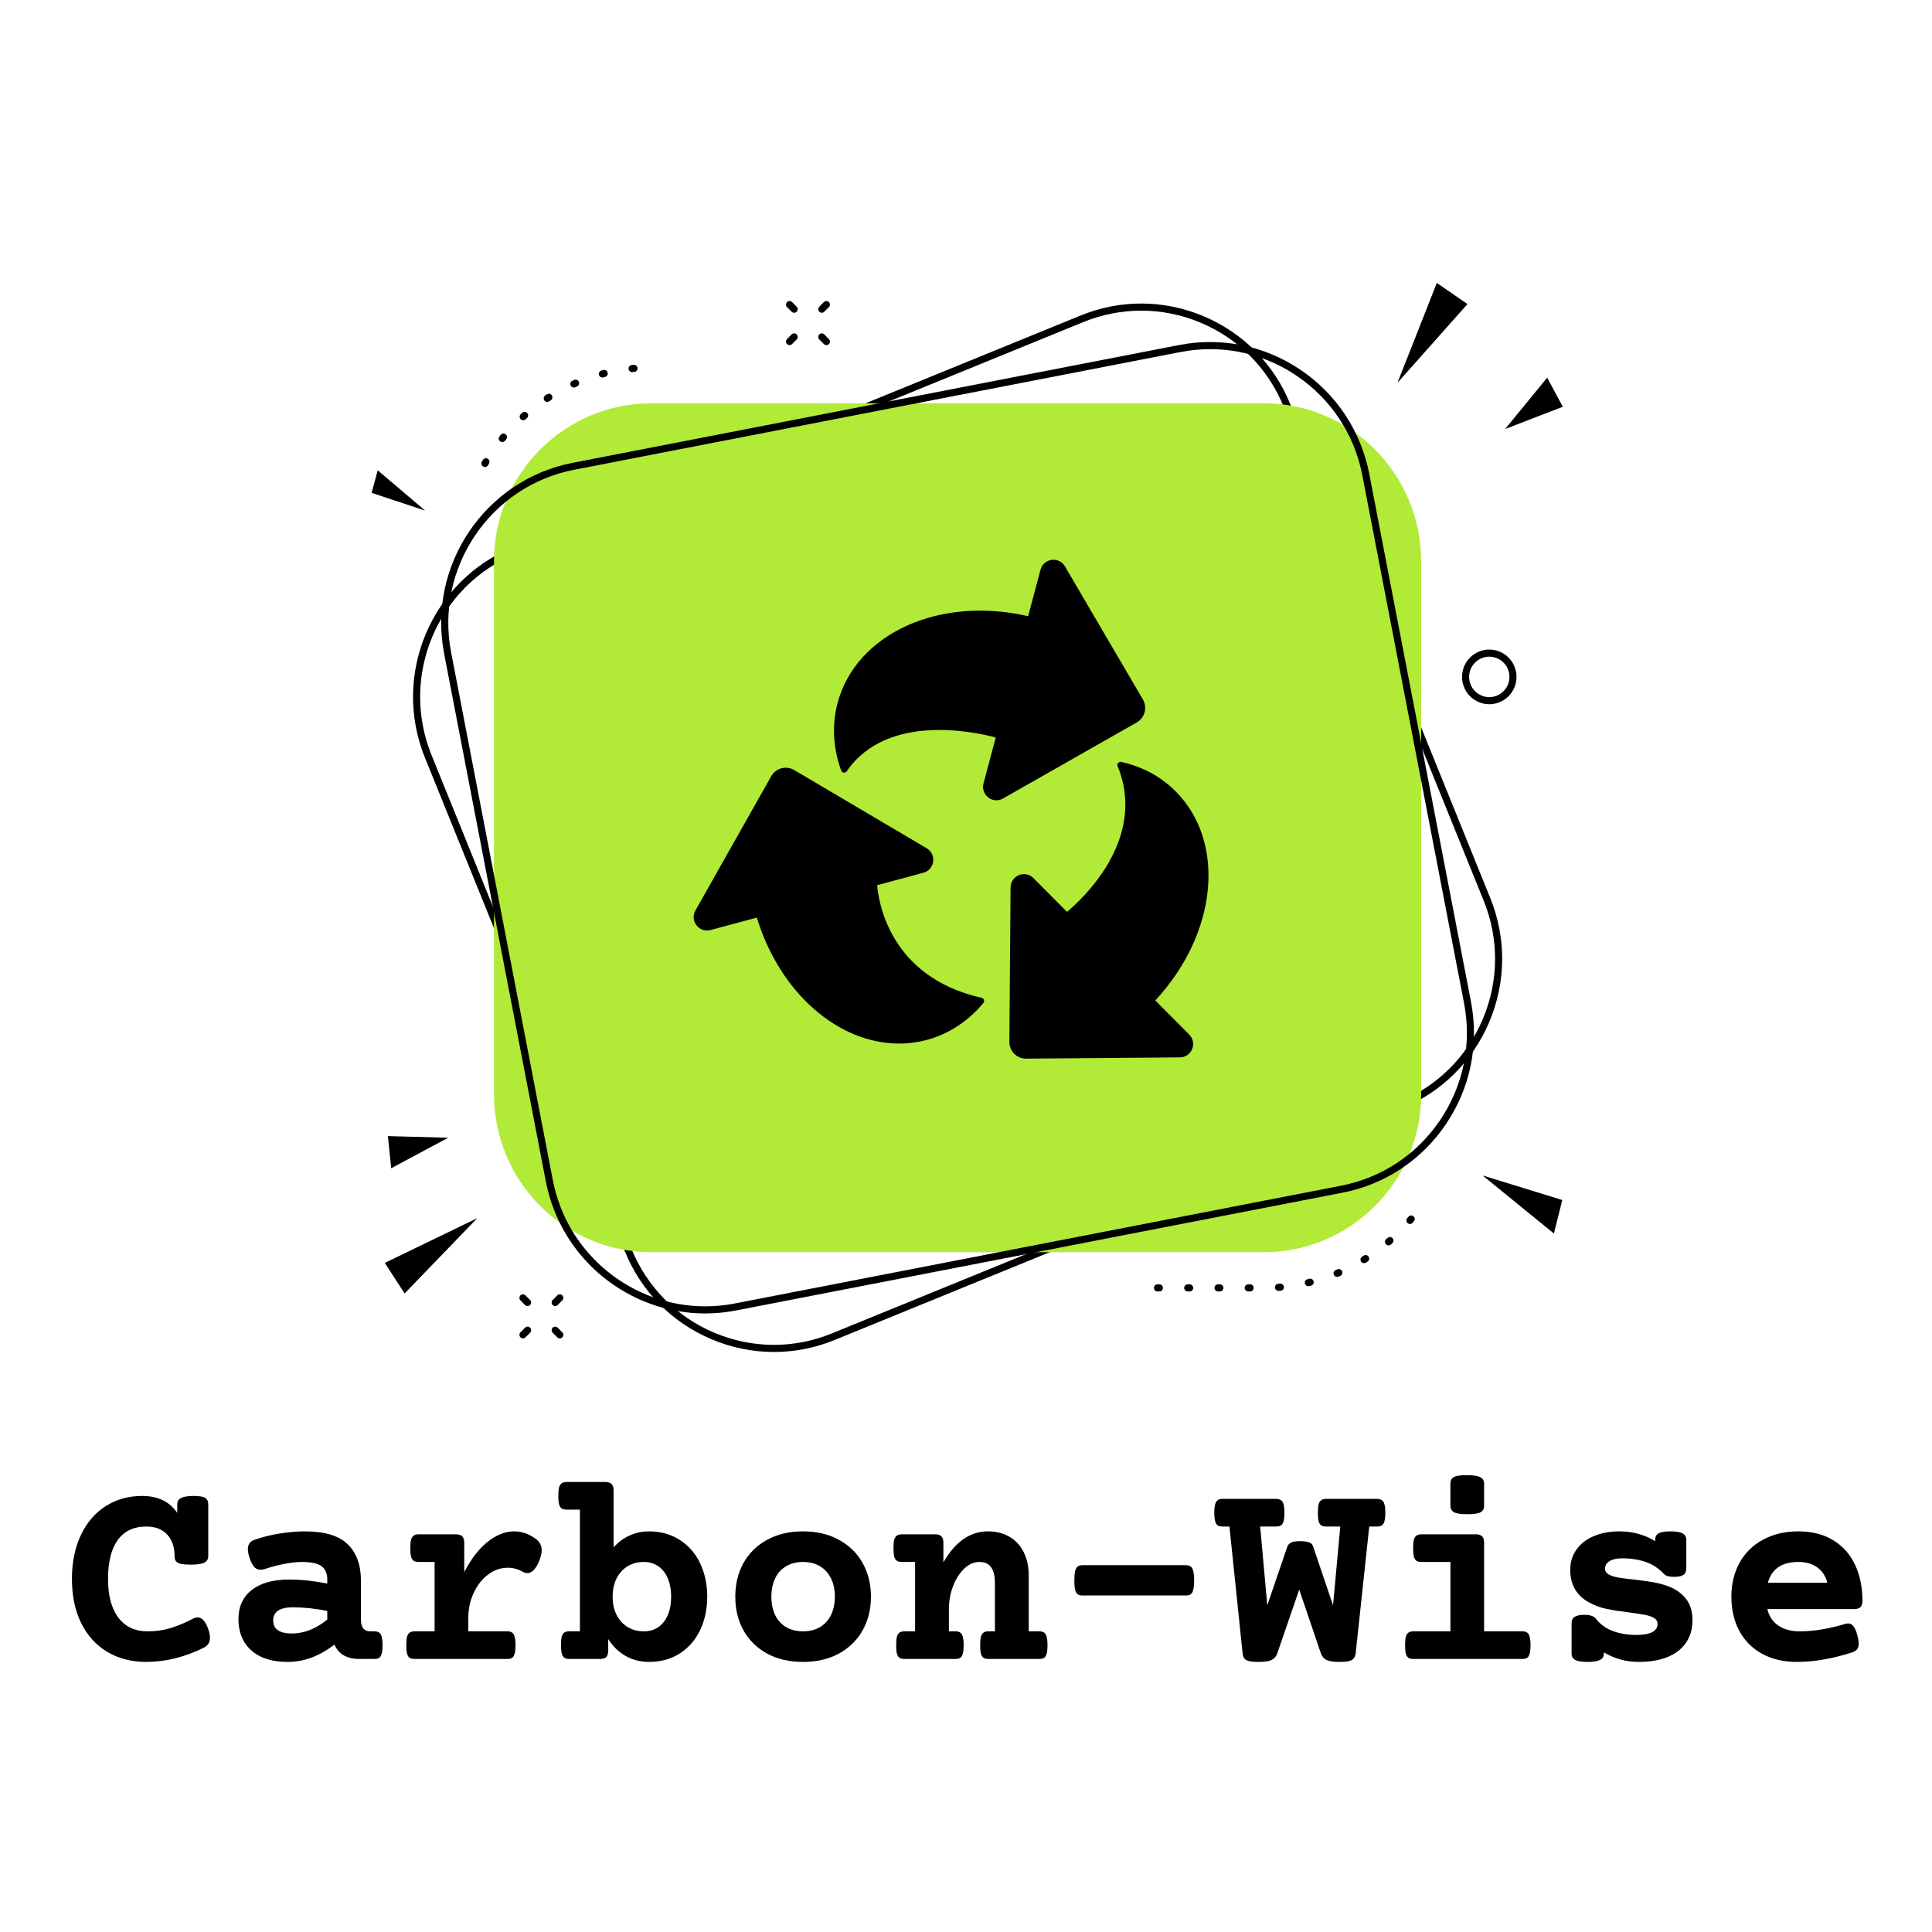 <?xml version="1.0" encoding="UTF-8" standalone="no"?>
<svg
   width="300"
   zoomAndPan="magnify"
   viewBox="0 0 225 225"
   height="300"
   preserveAspectRatio="xMidYMid"
   version="1.0"
   id="svg61"
   sodipodi:docname="1.svg"
   inkscape:version="1.3 (0e150ed, 2023-07-21)"
   xmlns:inkscape="http://www.inkscape.org/namespaces/inkscape"
   xmlns:sodipodi="http://sodipodi.sourceforge.net/DTD/sodipodi-0.dtd"
   xmlns="http://www.w3.org/2000/svg"
   xmlns:svg="http://www.w3.org/2000/svg">
  <sodipodi:namedview
     id="namedview61"
     pagecolor="#ffffff"
     bordercolor="#000000"
     borderopacity="0.25"
     inkscape:showpageshadow="2"
     inkscape:pageopacity="0.0"
     inkscape:pagecheckerboard="0"
     inkscape:deskcolor="#d1d1d1"
     inkscape:zoom="0.472"
     inkscape:cx="184.32203"
     inkscape:cy="336.86441"
     inkscape:window-width="856"
     inkscape:window-height="981"
     inkscape:window-x="867"
     inkscape:window-y="38"
     inkscape:window-maximized="0"
     inkscape:current-layer="svg61" />
  <defs
     id="defs5">
    <g
       id="g1" />
    <clipPath
       id="7db97bcadf">
      <path
         d="m 122.559,77.723 h 127.125 V 199.906 h -127.125 z m 0,0"
         clip-rule="nonzero"
         id="path1" />
    </clipPath>
    <clipPath
       id="ea33e108dc">
      <path
         d="m 249.684,86.406 h 6.988 v 6.074 h -6.988 z m 0,0"
         clip-rule="nonzero"
         id="path2" />
    </clipPath>
    <clipPath
       id="a8d407694e">
      <path
         d="m 237,75.406 h 9 V 88 h -9 z m 0,0"
         clip-rule="nonzero"
         id="path3" />
    </clipPath>
    <clipPath
       id="76cb655d82">
      <path
         d="m 247.086,179.301 h 9.586 v 6.945 h -9.586 z m 0,0"
         clip-rule="nonzero"
         id="path4" />
    </clipPath>
    <clipPath
       id="60e86827a4">
      <path
         d="M 117.941,97 H 125 v 5 h -7.059 z m 0,0"
         clip-rule="nonzero"
         id="path5" />
    </clipPath>
  </defs>
  <g
     id="g62"
     transform="translate(-74.668,-42.458)">
    <g
       clip-path="url(#7db97bcadf)"
       id="g6">
      <path
         fill="#000000"
         d="m 207.578,78.637 c -2.285,0 -4.57,0.441 -6.754,1.332 l -66.055,26.961 c -9.156,3.738 -13.574,14.254 -9.852,23.445 l 23.273,57.48 c 1.805,4.449 5.227,7.934 9.637,9.801 4.41,1.867 9.285,1.902 13.719,0.09 l 66.055,-26.961 c 4.438,-1.809 7.902,-5.246 9.766,-9.672 1.859,-4.43 1.891,-9.32 0.086,-13.773 l -23.273,-57.477 c -1.801,-4.453 -5.227,-7.934 -9.637,-9.805 -2.242,-0.949 -4.602,-1.422 -6.965,-1.422 z M 164.793,199.91 c -2.469,0 -4.938,-0.496 -7.285,-1.492 -4.613,-1.953 -8.195,-5.594 -10.078,-10.25 L 124.152,130.688 c -3.895,-9.613 0.73,-20.617 10.309,-24.527 l 66.055,-26.957 c 4.641,-1.895 9.734,-1.859 14.352,0.094 4.613,1.953 8.191,5.594 10.078,10.254 l 23.273,57.477 c 1.887,4.66 1.855,9.773 -0.094,14.406 -1.945,4.633 -5.574,8.227 -10.211,10.121 l -0.156,-0.387 0.156,0.387 -66.055,26.961 c -2.281,0.93 -4.676,1.395 -7.066,1.395"
         fill-opacity="1"
         fill-rule="nonzero"
         id="path6" />
    </g>
    <path
       fill="#000000"
       d="m 148.281,85.797 c -0.207,0 -0.387,-0.16 -0.41,-0.375 -0.023,-0.227 0.145,-0.43 0.371,-0.453 l 0.223,-0.02 c 0.227,-0.023 0.43,0.148 0.449,0.375 0.019,0.227 -0.148,0.43 -0.375,0.449 l -0.215,0.02 c -0.012,0.004 -0.027,0.004 -0.043,0.004 z m -3.461,0.625 c -0.184,0 -0.352,-0.121 -0.398,-0.309 -0.059,-0.219 0.074,-0.449 0.293,-0.504 l 0.215,-0.059 c 0.223,-0.055 0.445,0.078 0.504,0.301 0.055,0.223 -0.078,0.445 -0.301,0.504 l -0.207,0.055 c -0.035,0.008 -0.07,0.012 -0.105,0.012 z M 141.5,87.59 c -0.16,0 -0.309,-0.094 -0.379,-0.25 -0.09,-0.211 0.004,-0.453 0.215,-0.547 l 0.203,-0.09 c 0.211,-0.09 0.453,0.008 0.543,0.219 0.09,0.211 -0.008,0.453 -0.219,0.543 l -0.195,0.09 c -0.055,0.023 -0.113,0.035 -0.168,0.035 z m -3.098,1.672 c -0.137,0 -0.27,-0.066 -0.348,-0.191 -0.125,-0.191 -0.066,-0.449 0.125,-0.57 l 0.188,-0.121 c 0.195,-0.125 0.449,-0.066 0.57,0.129 0.121,0.191 0.062,0.449 -0.129,0.57 l -0.184,0.117 c -0.07,0.043 -0.145,0.066 -0.223,0.066 z m -2.801,2.137 c -0.113,0 -0.227,-0.047 -0.309,-0.137 -0.152,-0.172 -0.137,-0.434 0.031,-0.586 l 0.168,-0.152 c 0.172,-0.148 0.434,-0.129 0.586,0.043 0.148,0.172 0.129,0.434 -0.043,0.586 l -0.16,0.141 c -0.078,0.07 -0.176,0.105 -0.273,0.105 z m -2.441,2.547 c -0.09,0 -0.184,-0.031 -0.262,-0.094 -0.176,-0.145 -0.199,-0.406 -0.055,-0.582 l 0.145,-0.176 c 0.145,-0.176 0.406,-0.195 0.578,-0.047 0.176,0.145 0.199,0.406 0.051,0.582 l -0.137,0.164 c -0.082,0.102 -0.199,0.152 -0.32,0.152 z m -2.016,2.898 c -0.07,0 -0.145,-0.02 -0.207,-0.059 -0.199,-0.117 -0.262,-0.371 -0.148,-0.566 l 0.117,-0.195 c 0.117,-0.195 0.371,-0.258 0.566,-0.141 0.195,0.117 0.258,0.371 0.141,0.57 l -0.113,0.188 c -0.074,0.129 -0.215,0.203 -0.355,0.203"
       fill-opacity="1"
       fill-rule="nonzero"
       id="path7" />
    <path
       fill="#000000"
       d="m 238.871,185.004 c -0.098,0 -0.191,-0.031 -0.27,-0.102 -0.176,-0.148 -0.191,-0.41 -0.043,-0.582 l 0.141,-0.168 c 0.145,-0.172 0.406,-0.195 0.578,-0.047 0.176,0.148 0.199,0.41 0.051,0.586 l -0.145,0.168 c -0.082,0.098 -0.199,0.145 -0.312,0.145 z m -2.496,2.492 c -0.117,0 -0.234,-0.051 -0.316,-0.148 -0.148,-0.172 -0.125,-0.434 0.047,-0.582 l 0.164,-0.141 c 0.172,-0.152 0.434,-0.133 0.582,0.039 0.148,0.176 0.133,0.434 -0.043,0.586 l -0.168,0.145 c -0.078,0.066 -0.172,0.102 -0.266,0.102 z m -2.852,2.07 c -0.141,0 -0.277,-0.07 -0.355,-0.199 -0.117,-0.195 -0.055,-0.453 0.141,-0.57 l 0.18,-0.113 c 0.195,-0.121 0.449,-0.062 0.57,0.133 0.121,0.191 0.062,0.449 -0.129,0.57 l -0.191,0.121 c -0.07,0.039 -0.145,0.059 -0.215,0.059 z m -3.137,1.598 c -0.164,0 -0.316,-0.098 -0.383,-0.258 -0.086,-0.211 0.012,-0.453 0.223,-0.539 l 0.199,-0.082 c 0.211,-0.09 0.453,0.008 0.543,0.219 0.086,0.211 -0.008,0.453 -0.219,0.543 l -0.207,0.09 c -0.055,0.019 -0.105,0.027 -0.156,0.027 z m -3.348,1.086 c -0.188,0 -0.355,-0.129 -0.402,-0.316 -0.055,-0.223 0.082,-0.445 0.305,-0.5 l 0.211,-0.051 c 0.219,-0.055 0.445,0.078 0.5,0.301 0.055,0.223 -0.082,0.449 -0.305,0.504 l -0.215,0.051 c -0.031,0.008 -0.062,0.012 -0.094,0.012 z m -3.48,0.543 c -0.211,0 -0.395,-0.164 -0.41,-0.379 -0.016,-0.23 0.152,-0.43 0.379,-0.445 l 0.219,-0.019 c 0.227,-0.019 0.426,0.148 0.445,0.379 0.019,0.227 -0.148,0.43 -0.375,0.445 l -0.223,0.019 c -0.012,0 -0.023,0 -0.035,0 z m -13.867,0.066 h -0.223 c -0.227,0 -0.414,-0.184 -0.414,-0.414 0,-0.23 0.188,-0.414 0.414,-0.414 h 0.223 c 0.227,0 0.41,0.184 0.41,0.414 0,0.23 -0.184,0.414 -0.41,0.414 z m 3.52,0 h -0.219 c -0.227,0 -0.414,-0.184 -0.414,-0.414 0,-0.23 0.188,-0.414 0.414,-0.414 h 0.219 c 0.23,0 0.414,0.184 0.414,0.414 0,0.23 -0.184,0.414 -0.414,0.414 z m 3.523,0 h -0.219 c -0.227,0 -0.414,-0.184 -0.414,-0.414 0,-0.23 0.188,-0.414 0.414,-0.414 h 0.219 c 0.23,0 0.414,0.184 0.414,0.414 0,0.23 -0.184,0.414 -0.414,0.414 z m 3.523,0 h -0.219 c -0.227,0 -0.414,-0.184 -0.414,-0.414 0,-0.23 0.188,-0.414 0.414,-0.414 h 0.219 c 0.23,0 0.414,0.184 0.414,0.414 0,0.23 -0.184,0.414 -0.414,0.414"
       fill-opacity="1"
       fill-rule="nonzero"
       id="path8" />
    <path
       fill="#b1ea37"
       d="m 221.84,188.289 h -71.305 c -10.129,0 -18.336,-8.242 -18.336,-18.406 v -62.047 c 0,-10.168 8.207,-18.41 18.336,-18.41 h 71.305 c 10.125,0 18.336,8.242 18.336,18.41 v 62.047 c 0,10.164 -8.211,18.406 -18.336,18.406"
       fill-opacity="1"
       fill-rule="nonzero"
       id="path9" />
    <path
       fill="#000000"
       d="m 170.375,78.883 c -0.105,0 -0.215,-0.039 -0.293,-0.121 -0.16,-0.164 -0.16,-0.426 0,-0.586 l 0.535,-0.539 c 0.16,-0.164 0.422,-0.164 0.582,0 0.164,0.16 0.164,0.426 0,0.586 l -0.535,0.539 c -0.078,0.082 -0.184,0.121 -0.289,0.121"
       fill-opacity="1"
       fill-rule="nonzero"
       id="path10" />
    <path
       fill="#000000"
       d="m 166.621,82.648 c -0.105,0 -0.211,-0.039 -0.293,-0.121 -0.16,-0.16 -0.16,-0.422 0,-0.586 l 0.535,-0.539 c 0.164,-0.16 0.422,-0.16 0.586,0 0.16,0.164 0.16,0.426 0,0.59 l -0.539,0.535 c -0.078,0.082 -0.184,0.121 -0.289,0.121"
       fill-opacity="1"
       fill-rule="nonzero"
       id="path11" />
    <path
       fill="#000000"
       d="m 167.156,78.883 c -0.105,0 -0.211,-0.039 -0.293,-0.121 l -0.535,-0.539 c -0.16,-0.16 -0.16,-0.426 0,-0.586 0.16,-0.164 0.422,-0.164 0.582,0 l 0.539,0.539 c 0.16,0.16 0.16,0.422 0,0.586 -0.082,0.082 -0.188,0.121 -0.293,0.121"
       fill-opacity="1"
       fill-rule="nonzero"
       id="path12" />
    <path
       fill="#000000"
       d="m 170.91,82.648 c -0.105,0 -0.211,-0.039 -0.293,-0.121 l -0.535,-0.535 c -0.16,-0.164 -0.16,-0.426 0,-0.59 0.16,-0.16 0.422,-0.16 0.582,0 l 0.535,0.539 c 0.164,0.164 0.164,0.426 0,0.586 -0.078,0.082 -0.184,0.121 -0.289,0.121"
       fill-opacity="1"
       fill-rule="nonzero"
       id="path13" />
    <path
       fill="#000000"
       d="m 139.324,194.559 c -0.105,0 -0.211,-0.039 -0.289,-0.121 -0.164,-0.164 -0.164,-0.426 0,-0.586 l 0.535,-0.539 c 0.16,-0.16 0.422,-0.16 0.582,0 0.16,0.164 0.164,0.426 0,0.586 l -0.535,0.539 c -0.078,0.082 -0.188,0.121 -0.293,0.121"
       fill-opacity="1"
       fill-rule="nonzero"
       id="path14" />
    <path
       fill="#000000"
       d="m 135.574,198.324 c -0.109,0 -0.215,-0.039 -0.293,-0.121 -0.16,-0.16 -0.16,-0.422 0,-0.586 l 0.535,-0.539 c 0.16,-0.16 0.422,-0.16 0.586,0 0.16,0.164 0.16,0.426 0,0.59 l -0.539,0.535 c -0.078,0.082 -0.184,0.121 -0.289,0.121"
       fill-opacity="1"
       fill-rule="nonzero"
       id="path15" />
    <path
       fill="#000000"
       d="m 136.109,194.559 c -0.105,0 -0.211,-0.039 -0.293,-0.121 l -0.535,-0.539 c -0.16,-0.16 -0.16,-0.422 0,-0.586 0.16,-0.16 0.422,-0.16 0.582,0 l 0.539,0.539 c 0.16,0.16 0.16,0.422 0,0.586 -0.082,0.082 -0.188,0.121 -0.293,0.121"
       fill-opacity="1"
       fill-rule="nonzero"
       id="path16" />
    <path
       fill="#000000"
       d="m 139.863,198.324 c -0.109,0 -0.215,-0.039 -0.293,-0.121 l -0.535,-0.535 c -0.164,-0.164 -0.164,-0.426 0,-0.59 0.16,-0.16 0.422,-0.16 0.582,0 l 0.535,0.543 c 0.164,0.16 0.16,0.422 0,0.582 -0.078,0.082 -0.184,0.121 -0.289,0.121"
       fill-opacity="1"
       fill-rule="nonzero"
       id="path17" />
    <path
       fill="#000000"
       d="m 248.109,118.934 c -1.293,0 -2.348,1.055 -2.348,2.355 0,1.297 1.055,2.355 2.348,2.355 1.293,0 2.348,-1.059 2.348,-2.355 0,-1.301 -1.055,-2.355 -2.348,-2.355 z m 0,5.539 c -1.75,0 -3.172,-1.426 -3.172,-3.184 0,-1.754 1.422,-3.184 3.172,-3.184 1.75,0 3.172,1.43 3.172,3.184 0,1.758 -1.422,3.184 -3.172,3.184"
       fill-opacity="1"
       fill-rule="nonzero"
       id="path18" />
    <path
       fill="#000000"
       d="m 215.609,83.121 c -1.152,0 -2.312,0.109 -3.469,0.336 l -70.617,13.711 c -9.789,1.902 -16.211,11.445 -14.316,21.273 l 11.84,61.445 c 1.672,8.668 9.262,14.707 17.746,14.707 1.137,0 2.285,-0.109 3.441,-0.332 l 70.613,-13.715 c 4.742,-0.922 8.844,-3.641 11.547,-7.66 2.707,-4.016 3.691,-8.852 2.773,-13.613 L 233.328,97.832 c -0.918,-4.762 -3.629,-8.879 -7.629,-11.594 -3.027,-2.055 -6.516,-3.117 -10.09,-3.117 z m -58.816,112.301 c -8.871,0 -16.809,-6.316 -18.559,-15.379 l -11.84,-61.445 c -1.98,-10.277 4.738,-20.254 14.973,-22.242 l 70.613,-13.715 c 4.961,-0.961 9.996,0.07 14.18,2.91 4.184,2.84 7.016,7.145 7.977,12.121 l 11.84,61.445 c 0.961,4.977 -0.07,10.035 -2.898,14.234 -2.828,4.203 -7.117,7.047 -12.074,8.008 l -0.078,-0.406 0.078,0.406 -70.613,13.715 c -1.207,0.234 -2.41,0.348 -3.598,0.348"
       fill-opacity="1"
       fill-rule="nonzero"
       id="path19" />
    <g
       clip-path="url(#ea33e108dc)"
       id="g20">
      <path
         fill="#000000"
         d="m 249.957,92.418 6.715,-2.586 -1.82,-3.391 z m 0,0"
         fill-opacity="1"
         fill-rule="nonzero"
         id="path20" />
    </g>
    <g
       clip-path="url(#a8d407694e)"
       id="g21">
      <path
         fill="#000000"
         d="m 242,75.41 -4.586,11.633 8.156,-9.176 z m 0,0"
         fill-opacity="1"
         fill-rule="nonzero"
         id="path21" />
    </g>
    <g
       clip-path="url(#76cb655d82)"
       id="g22">
      <path
         fill="#000000"
         d="m 247.332,179.352 8.305,6.762 0.973,-3.902 z m 0,0"
         fill-opacity="1"
         fill-rule="nonzero"
         id="path22" />
    </g>
    <path
       fill="#000000"
       d="m 126.867,174.957 -7.023,-0.188 0.383,3.742 z m 0,0"
       fill-opacity="1"
       fill-rule="nonzero"
       id="path23" />
    <path
       fill="#000000"
       d="m 121.789,193.094 8.465,-8.77 -10.77,5.211 z m 0,0"
       fill-opacity="1"
       fill-rule="nonzero"
       id="path24" />
    <g
       clip-path="url(#60e86827a4)"
       id="g25">
      <path
         fill="#000000"
         d="m 124.184,101.922 -5.527,-4.691 -0.711,2.625 z m 0,0"
         fill-opacity="1"
         fill-rule="nonzero"
         id="path25" />
    </g>
    <path
       fill="#000000"
       d="M 188.988,158.664 C 178.188,156.234 176.961,147.312 176.824,145.547 l 5.379,-1.449 c 0.617,-0.164 1.051,-0.66 1.137,-1.297 0.086,-0.633 -0.203,-1.23 -0.75,-1.555 l -15.434,-9.109 c -0.453,-0.27 -0.98,-0.34 -1.484,-0.203 -0.508,0.137 -0.93,0.465 -1.188,0.922 l -8.828,15.637 c -0.312,0.555 -0.266,1.215 0.125,1.723 0.391,0.508 1.012,0.719 1.629,0.555 l 5.398,-1.453 c 2.684,8.812 9.527,14.672 16.559,14.672 1.086,0 2.176,-0.141 3.254,-0.43 2.52,-0.68 4.793,-2.16 6.57,-4.293 0.082,-0.098 0.109,-0.234 0.066,-0.355 -0.039,-0.125 -0.141,-0.215 -0.27,-0.246"
       fill-opacity="1"
       fill-rule="nonzero"
       id="path26" />
    <path
       fill="#000000"
       d="m 209.211,158.973 c 7.227,-7.777 8.285,-18.414 2.379,-24.348 -1.715,-1.719 -3.848,-2.879 -6.34,-3.434 -0.137,-0.035 -0.273,0.016 -0.363,0.121 -0.09,0.105 -0.113,0.254 -0.059,0.379 3.531,8.613 -4.367,15.695 -5.898,16.961 l -3.914,-3.934 c -0.453,-0.453 -1.098,-0.582 -1.691,-0.34 -0.59,0.242 -0.957,0.793 -0.965,1.434 l -0.141,17.973 c -0.004,0.527 0.195,1.02 0.566,1.391 0.367,0.371 0.852,0.57 1.371,0.57 0.004,0 0.012,0 0.016,0 l 17.902,-0.145 c 0.641,-0.004 1.184,-0.375 1.426,-0.969 0.242,-0.59 0.113,-1.238 -0.336,-1.691 l -3.953,-3.969"
       fill-opacity="1"
       fill-rule="nonzero"
       id="path27" />
    <path
       fill="#000000"
       d="m 207.969,125.402 c 0.133,-0.508 0.062,-1.039 -0.203,-1.492 l -9.074,-15.492 c -0.324,-0.555 -0.918,-0.84 -1.551,-0.758 -0.629,0.09 -1.125,0.527 -1.293,1.145 l -1.445,5.418 c -10.324,-2.391 -20.027,2 -22.191,10.105 -0.676,2.531 -0.531,5.25 0.418,7.867 0.047,0.129 0.164,0.223 0.305,0.238 0.133,0.016 0.27,-0.043 0.348,-0.156 4.758,-6.953 15.324,-4.48 17.348,-3.926 l -1.422,5.34 c -0.164,0.621 0.047,1.246 0.551,1.641 0.281,0.219 0.613,0.328 0.945,0.328 0.262,0 0.527,-0.066 0.77,-0.207 l 15.578,-8.859 c 0.453,-0.262 0.781,-0.684 0.918,-1.191"
       fill-opacity="1"
       fill-rule="nonzero"
       id="path28" />
  </g>
  <g
     id="g63"
     transform="translate(-74.682,-31.335)">
    <g
       fill="#000000"
       fill-opacity="1"
       id="g31">
      <g
         transform="translate(81.436,224.537)"
         id="g30">
        <g
           id="g29">
          <path
             d="m 15.797,-18.984 c 0.656,0 1.102,0.074 1.344,0.219 C 17.379,-18.617 17.5,-18.363 17.5,-18 v 6.031 c 0,0.355 -0.164,0.609 -0.484,0.766 -0.312,0.148 -0.844,0.219 -1.594,0.219 -0.492,0 -0.871,-0.031 -1.141,-0.094 -0.262,-0.07 -0.445,-0.176 -0.547,-0.312 -0.105,-0.133 -0.156,-0.328 -0.156,-0.578 0,-1.051 -0.289,-1.891 -0.859,-2.516 -0.574,-0.625 -1.387,-0.938 -2.438,-0.938 -1.461,0 -2.57,0.527 -3.328,1.578 -0.75,1.043 -1.125,2.547 -1.125,4.516 0,1.949 0.398,3.453 1.203,4.516 0.801,1.062 1.938,1.594 3.406,1.594 0.906,0 1.773,-0.117 2.609,-0.359 0.844,-0.25 1.754,-0.629 2.734,-1.141 0.164,-0.082 0.328,-0.125 0.484,-0.125 0.488,0 0.895,0.438 1.219,1.312 0.145,0.398 0.219,0.75 0.219,1.062 0,0.531 -0.242,0.918 -0.719,1.156 -2.242,1.105 -4.477,1.656 -6.703,1.656 -1.719,0 -3.234,-0.391 -4.547,-1.172 -1.312,-0.789 -2.328,-1.914 -3.047,-3.375 -0.711,-1.457 -1.062,-3.164 -1.062,-5.125 0,-1.945 0.348,-3.648 1.047,-5.109 0.695,-1.469 1.664,-2.594 2.906,-3.375 1.25,-0.781 2.656,-1.172 4.219,-1.172 1.832,0 3.195,0.656 4.094,1.969 V -18 c 0,-0.352 0.148,-0.602 0.453,-0.75 0.301,-0.156 0.785,-0.234 1.453,-0.234 z m 0,0"
             id="path29" />
        </g>
      </g>
    </g>
    <g
       fill="#000000"
       fill-opacity="1"
       id="g34">
      <g
         transform="translate(100.718,224.537)"
         id="g33">
        <g
           id="g32">
          <path
             d="m 9.469,-14.859 c 2.301,0 3.961,0.5 4.984,1.5 C 15.484,-12.367 16,-10.945 16,-9.094 v 4.531 c 0,0.43 0.086,0.762 0.266,1 0.188,0.23 0.445,0.344 0.781,0.344 h 0.484 c 0.25,0 0.441,0.047 0.578,0.141 0.133,0.086 0.234,0.242 0.297,0.469 0.07,0.23 0.109,0.562 0.109,1 0,0.449 -0.039,0.789 -0.109,1.016 -0.062,0.23 -0.164,0.387 -0.297,0.469 C 17.973,-0.039 17.781,0 17.531,0 h -1.766 c -0.648,0 -1.219,-0.129 -1.719,-0.391 -0.492,-0.27 -0.871,-0.695 -1.141,-1.281 -0.824,0.648 -1.699,1.148 -2.625,1.5 C 9.363,0.172 8.422,0.344 7.453,0.344 6.266,0.344 5.238,0.145 4.375,-0.25 3.52,-0.656 2.863,-1.234 2.406,-1.984 1.957,-2.734 1.734,-3.617 1.734,-4.641 1.734,-6.098 2.25,-7.227 3.281,-8.031 4.32,-8.844 5.773,-9.25 7.641,-9.25 c 1.383,0 2.863,0.156 4.438,0.469 v -0.453 c 0,-0.707 -0.219,-1.227 -0.656,-1.562 -0.438,-0.332 -1.215,-0.5 -2.328,-0.5 -0.617,0 -1.305,0.078 -2.062,0.234 -0.762,0.148 -1.512,0.344 -2.25,0.594 -0.18,0.055 -0.336,0.078 -0.469,0.078 -0.262,0 -0.496,-0.094 -0.703,-0.281 -0.199,-0.195 -0.383,-0.523 -0.547,-0.984 -0.156,-0.457 -0.234,-0.832 -0.234,-1.125 0,-0.539 0.238,-0.898 0.719,-1.078 0.938,-0.332 1.926,-0.582 2.969,-0.75 1.051,-0.164 2.035,-0.25 2.953,-0.25 z m -1.438,8.844 c -0.742,0 -1.305,0.133 -1.688,0.391 -0.375,0.262 -0.562,0.641 -0.562,1.141 0,0.5 0.18,0.883 0.547,1.141 0.375,0.25 0.914,0.375 1.625,0.375 0.719,0 1.43,-0.141 2.141,-0.422 0.707,-0.289 1.367,-0.691 1.984,-1.203 v -1 C 10.691,-5.875 9.344,-6.016 8.031,-6.016 Z m 0,0"
             id="path31" />
        </g>
      </g>
    </g>
    <g
       fill="#000000"
       fill-opacity="1"
       id="g37">
      <g
         transform="translate(120,224.537)"
         id="g36">
        <g
           id="g35">
          <path
             d="m 14.562,-14.859 c 0.883,0 1.723,0.293 2.516,0.875 0.457,0.336 0.688,0.777 0.688,1.328 0,0.344 -0.094,0.75 -0.281,1.219 -0.188,0.469 -0.402,0.828 -0.641,1.078 C 16.613,-10.117 16.367,-10 16.109,-10 c -0.156,0 -0.32,-0.039 -0.484,-0.125 -0.586,-0.332 -1.188,-0.5 -1.812,-0.5 -0.812,0 -1.57,0.262 -2.266,0.781 -0.699,0.512 -1.262,1.219 -1.688,2.125 -0.43,0.898 -0.641,1.898 -0.641,3 v 1.5 h 4.516 c 0.25,0 0.441,0.047 0.578,0.141 0.133,0.086 0.234,0.242 0.297,0.469 0.07,0.23 0.109,0.562 0.109,1 0,0.449 -0.039,0.789 -0.109,1.016 -0.062,0.23 -0.164,0.387 -0.297,0.469 C 14.176,-0.039 13.984,0 13.734,0 h -10.75 C 2.734,0 2.539,-0.039 2.406,-0.125 2.27,-0.207 2.164,-0.363 2.094,-0.594 2.031,-0.82 2,-1.16 2,-1.609 c 0,-0.438 0.031,-0.77 0.094,-1 0.07,-0.227 0.176,-0.383 0.312,-0.469 0.133,-0.094 0.328,-0.141 0.578,-0.141 h 2.312 v -8.078 h -1.844 c -0.25,0 -0.445,-0.039 -0.578,-0.125 -0.137,-0.082 -0.242,-0.238 -0.312,-0.469 -0.062,-0.227 -0.094,-0.562 -0.094,-1 0,-0.445 0.031,-0.785 0.094,-1.016 0.07,-0.227 0.176,-0.383 0.312,-0.469 0.133,-0.094 0.328,-0.141 0.578,-0.141 h 4.312 c 0.352,0 0.602,0.078 0.75,0.234 0.156,0.148 0.234,0.398 0.234,0.75 v 3.422 c 0.781,-1.52 1.68,-2.691 2.703,-3.516 1.02,-0.82 2.055,-1.234 3.109,-1.234 z m 0,0"
             id="path34" />
        </g>
      </g>
    </g>
    <g
       fill="#000000"
       fill-opacity="1"
       id="g40">
      <g
         transform="translate(139.282,224.537)"
         id="g39">
        <g
           id="g38">
          <path
             d="m 5.875,-20.609 c 0.352,0 0.602,0.078 0.75,0.234 0.156,0.148 0.234,0.398 0.234,0.75 V -13 c 0.539,-0.602 1.16,-1.062 1.859,-1.375 0.695,-0.32 1.457,-0.484 2.281,-0.484 1.363,0 2.562,0.34 3.594,1.016 1.031,0.668 1.816,1.578 2.359,2.734 0.539,1.148 0.812,2.434 0.812,3.859 0,1.418 -0.273,2.703 -0.812,3.859 -0.543,1.148 -1.328,2.059 -2.359,2.734 -1.031,0.664 -2.23,1 -3.594,1 -1,0 -1.914,-0.23 -2.734,-0.688 -0.812,-0.469 -1.492,-1.125 -2.031,-1.969 v 1.328 C 6.234,-0.629 6.156,-0.375 6,-0.219 5.852,-0.07 5.602,0 5.25,0 H 1.734 C 1.473,0 1.273,-0.039 1.141,-0.125 1.004,-0.219 0.898,-0.379 0.828,-0.609 0.766,-0.836 0.734,-1.176 0.734,-1.625 c 0,-0.438 0.031,-0.77 0.094,-1 0.07,-0.227 0.176,-0.383 0.312,-0.469 0.133,-0.082 0.332,-0.125 0.594,-0.125 H 2.938 V -17.391 H 1.406 c -0.25,0 -0.445,-0.039 -0.578,-0.125 -0.137,-0.082 -0.242,-0.238 -0.312,-0.469 -0.062,-0.227 -0.094,-0.562 -0.094,-1 0,-0.445 0.031,-0.785 0.094,-1.016 0.07,-0.227 0.176,-0.383 0.312,-0.469 0.133,-0.094 0.328,-0.141 0.578,-0.141 z m 4.5,9.312 c -0.68,0 -1.289,0.156 -1.828,0.469 -0.543,0.312 -0.98,0.777 -1.312,1.391 C 6.91,-8.82 6.75,-8.094 6.75,-7.25 c 0,0.836 0.16,1.559 0.484,2.172 0.332,0.617 0.77,1.078 1.312,1.391 0.539,0.312 1.148,0.469 1.828,0.469 0.645,0 1.207,-0.16 1.688,-0.484 0.477,-0.332 0.848,-0.801 1.109,-1.406 C 13.43,-5.723 13.562,-6.438 13.562,-7.25 c 0,-0.82 -0.133,-1.535 -0.391,-2.141 -0.262,-0.613 -0.633,-1.082 -1.109,-1.406 -0.48,-0.332 -1.043,-0.5 -1.688,-0.5 z m 0,0"
             id="path37" />
        </g>
      </g>
    </g>
    <g
       fill="#000000"
       fill-opacity="1"
       id="g43">
      <g
         transform="translate(158.564,224.537)"
         id="g42">
        <g
           id="g41">
          <path
             d="m 9.641,-14.859 c 1.594,0 2.984,0.328 4.172,0.984 1.195,0.648 2.117,1.547 2.766,2.703 0.645,1.148 0.969,2.453 0.969,3.922 0,1.461 -0.324,2.766 -0.969,3.922 C 15.93,-2.18 15.008,-1.281 13.812,-0.625 12.625,0.02 11.234,0.344 9.641,0.344 c -1.594,0 -2.992,-0.324 -4.188,-0.969 -1.188,-0.656 -2.105,-1.555 -2.75,-2.703 C 2.066,-4.484 1.75,-5.789 1.75,-7.25 c 0,-1.469 0.316,-2.773 0.953,-3.922 0.645,-1.156 1.562,-2.055 2.75,-2.703 1.195,-0.656 2.594,-0.984 4.188,-0.984 z m 0,3.562 c -0.75,0 -1.406,0.168 -1.969,0.5 -0.555,0.324 -0.98,0.793 -1.281,1.406 -0.293,0.605 -0.438,1.32 -0.438,2.141 0,0.812 0.145,1.527 0.438,2.141 0.301,0.605 0.727,1.074 1.281,1.406 0.562,0.324 1.219,0.484 1.969,0.484 0.758,0 1.414,-0.16 1.969,-0.484 0.551,-0.332 0.977,-0.801 1.281,-1.406 C 13.191,-5.723 13.344,-6.438 13.344,-7.25 c 0,-0.82 -0.152,-1.535 -0.453,-2.141 -0.305,-0.613 -0.73,-1.082 -1.281,-1.406 -0.555,-0.332 -1.211,-0.5 -1.969,-0.5 z m 0,0"
             id="path40" />
        </g>
      </g>
    </g>
    <g
       fill="#000000"
       fill-opacity="1"
       id="g46">
      <g
         transform="translate(177.846,224.537)"
         id="g45">
        <g
           id="g44">
          <path
             d="m 11.891,-14.859 c 0.957,0 1.789,0.211 2.5,0.625 0.719,0.418 1.27,1.012 1.656,1.781 0.395,0.773 0.594,1.68 0.594,2.719 v 6.516 h 1.203 c 0.25,0 0.441,0.047 0.578,0.141 0.133,0.086 0.234,0.242 0.297,0.469 0.07,0.23 0.109,0.562 0.109,1 0,0.449 -0.039,0.789 -0.109,1.016 -0.062,0.23 -0.164,0.387 -0.297,0.469 C 18.285,-0.039 18.094,0 17.844,0 h -5.875 c -0.25,0 -0.445,-0.039 -0.578,-0.125 -0.137,-0.082 -0.242,-0.238 -0.312,-0.469 -0.062,-0.227 -0.094,-0.566 -0.094,-1.016 0,-0.438 0.031,-0.77 0.094,-1 0.07,-0.227 0.176,-0.383 0.312,-0.469 0.133,-0.094 0.328,-0.141 0.578,-0.141 h 0.734 V -8.812 c 0,-0.812 -0.141,-1.426 -0.422,-1.844 -0.281,-0.426 -0.75,-0.641 -1.406,-0.641 -0.617,0 -1.195,0.258 -1.734,0.766 -0.543,0.512 -0.98,1.195 -1.312,2.047 -0.324,0.844 -0.484,1.746 -0.484,2.703 v 2.562 h 0.734 c 0.25,0 0.441,0.047 0.578,0.141 0.133,0.086 0.234,0.242 0.297,0.469 0.07,0.23 0.109,0.562 0.109,1 0,0.449 -0.039,0.789 -0.109,1.016 C 8.891,-0.363 8.789,-0.207 8.656,-0.125 8.52,-0.039 8.328,0 8.078,0 h -5.875 c -0.25,0 -0.449,-0.039 -0.594,-0.125 -0.137,-0.082 -0.242,-0.238 -0.312,-0.469 -0.062,-0.227 -0.094,-0.566 -0.094,-1.016 0,-0.438 0.031,-0.77 0.094,-1 0.07,-0.227 0.176,-0.383 0.312,-0.469 0.145,-0.094 0.344,-0.141 0.594,-0.141 H 3.406 v -8.078 H 1.891 c -0.25,0 -0.449,-0.039 -0.594,-0.125 -0.137,-0.082 -0.242,-0.238 -0.312,-0.469 -0.062,-0.227 -0.094,-0.562 -0.094,-1 0,-0.445 0.031,-0.785 0.094,-1.016 0.07,-0.227 0.176,-0.383 0.312,-0.469 0.145,-0.094 0.344,-0.141 0.594,-0.141 H 5.719 c 0.352,0 0.602,0.078 0.75,0.234 0.156,0.148 0.234,0.398 0.234,0.75 V -11.25 c 1.383,-2.406 3.113,-3.609 5.188,-3.609 z m 0,0"
             id="path43" />
        </g>
      </g>
    </g>
    <g
       fill="#000000"
       fill-opacity="1"
       id="g49">
      <g
         transform="translate(197.128,224.537)"
         id="g48">
        <g
           id="g47">
          <path
             d="m 15.625,-10.922 c 0.25,0 0.441,0.047 0.578,0.141 0.145,0.094 0.25,0.273 0.312,0.531 0.07,0.25 0.109,0.621 0.109,1.109 0,0.492 -0.039,0.859 -0.109,1.109 -0.062,0.25 -0.168,0.422 -0.312,0.516 -0.137,0.086 -0.328,0.125 -0.578,0.125 H 3.656 c -0.25,0 -0.445,-0.039 -0.578,-0.125 -0.137,-0.094 -0.242,-0.266 -0.312,-0.516 -0.062,-0.25 -0.094,-0.617 -0.094,-1.109 0,-0.488 0.031,-0.859 0.094,-1.109 0.07,-0.258 0.176,-0.438 0.312,-0.531 0.133,-0.094 0.328,-0.141 0.578,-0.141 z m 0,0"
             id="path46" />
        </g>
      </g>
    </g>
    <g
       fill="#000000"
       fill-opacity="1"
       id="g52">
      <g
         transform="translate(216.41,224.537)"
         id="g51">
        <g
           id="g50">
          <path
             d="m 18.609,-18.641 c 0.25,0 0.441,0.047 0.578,0.141 0.145,0.086 0.25,0.242 0.312,0.469 0.07,0.23 0.109,0.562 0.109,1 0,0.438 -0.039,0.777 -0.109,1.016 -0.062,0.23 -0.168,0.387 -0.312,0.469 -0.137,0.086 -0.328,0.125 -0.578,0.125 h -0.875 l -1.578,14.75 C 16.125,-0.41 16.047,-0.207 15.922,-0.062 15.805,0.082 15.617,0.188 15.359,0.25 15.098,0.312 14.727,0.344 14.25,0.344 c -0.688,0 -1.188,-0.078 -1.5,-0.234 -0.312,-0.156 -0.531,-0.414 -0.656,-0.781 L 9.578,-8.078 7.031,-0.672 C 6.906,-0.305 6.688,-0.047 6.375,0.109 6.062,0.266 5.555,0.344 4.859,0.344 4.367,0.344 3.992,0.312 3.734,0.25 3.484,0.188 3.301,0.082 3.188,-0.062 3.082,-0.207 3.016,-0.41 2.984,-0.672 l -1.531,-14.75 h -0.781 c -0.25,0 -0.445,-0.039 -0.578,-0.125 -0.133,-0.082 -0.234,-0.238 -0.297,-0.469 -0.07,-0.238 -0.109,-0.578 -0.109,-1.016 0,-0.438 0.039,-0.77 0.109,-1 0.062,-0.227 0.164,-0.383 0.297,-0.469 0.133,-0.094 0.328,-0.141 0.578,-0.141 h 6.188 c 0.25,0 0.441,0.047 0.578,0.141 0.145,0.086 0.25,0.242 0.312,0.469 0.07,0.23 0.109,0.562 0.109,1 0,0.438 -0.039,0.777 -0.109,1.016 -0.062,0.23 -0.168,0.387 -0.312,0.469 -0.137,0.086 -0.328,0.125 -0.578,0.125 H 5.031 L 5.859,-6.25 8.156,-12.969 c 0.07,-0.25 0.211,-0.438 0.422,-0.562 0.207,-0.125 0.555,-0.188 1.047,-0.188 0.531,0 0.91,0.055 1.141,0.156 0.227,0.094 0.375,0.258 0.438,0.484 l 2.312,6.828 0.844,-9.172 h -1.625 c -0.25,0 -0.445,-0.039 -0.578,-0.125 -0.137,-0.082 -0.242,-0.238 -0.312,-0.469 -0.062,-0.238 -0.094,-0.578 -0.094,-1.016 0,-0.438 0.031,-0.77 0.094,-1 0.07,-0.227 0.176,-0.383 0.312,-0.469 0.133,-0.094 0.328,-0.141 0.578,-0.141 z m 0,0"
             id="path49" />
        </g>
      </g>
    </g>
    <g
       fill="#000000"
       fill-opacity="1"
       id="g55">
      <g
         transform="translate(235.692,224.537)"
         id="g54">
        <g
           id="g53">
          <path
             d="m 10.844,-14.516 c 0.352,0 0.602,0.078 0.75,0.234 0.156,0.148 0.234,0.398 0.234,0.75 v 10.312 H 16.25 c 0.25,0 0.441,0.047 0.578,0.141 0.133,0.086 0.234,0.242 0.297,0.469 0.07,0.23 0.109,0.562 0.109,1 0,0.449 -0.039,0.789 -0.109,1.016 -0.062,0.23 -0.164,0.387 -0.297,0.469 C 16.691,-0.039 16.5,0 16.25,0 H 3.609 C 3.359,0 3.164,-0.039 3.031,-0.125 2.895,-0.207 2.789,-0.363 2.719,-0.594 2.656,-0.82 2.625,-1.16 2.625,-1.609 c 0,-0.438 0.031,-0.77 0.094,-1 0.07,-0.227 0.176,-0.383 0.312,-0.469 0.133,-0.094 0.328,-0.141 0.578,-0.141 H 7.906 v -8.078 H 4.562 c -0.262,0 -0.461,-0.039 -0.594,-0.125 -0.137,-0.082 -0.242,-0.238 -0.312,-0.469 -0.062,-0.227 -0.094,-0.562 -0.094,-1 0,-0.445 0.031,-0.785 0.094,-1.016 0.07,-0.227 0.176,-0.383 0.312,-0.469 0.133,-0.094 0.332,-0.141 0.594,-0.141 z M 9.812,-21.406 c 0.75,0 1.27,0.078 1.562,0.234 0.301,0.148 0.453,0.398 0.453,0.75 v 2.578 c 0,0.355 -0.141,0.609 -0.422,0.766 -0.273,0.148 -0.777,0.219 -1.516,0.219 -0.73,0 -1.246,-0.07 -1.547,-0.219 -0.293,-0.156 -0.438,-0.41 -0.438,-0.766 v -2.578 c 0,-0.363 0.133,-0.617 0.406,-0.766 0.27,-0.145 0.77,-0.219 1.5,-0.219 z m 0,0"
             id="path52" />
        </g>
      </g>
    </g>
    <g
       fill="#000000"
       fill-opacity="1"
       id="g58">
      <g
         transform="translate(254.974,224.537)"
         id="g57">
        <g
           id="g56">
          <path
             d="m 14.234,-14.859 c 0.664,0 1.141,0.078 1.422,0.234 0.289,0.148 0.438,0.398 0.438,0.75 v 3.312 c 0,0.367 -0.117,0.625 -0.344,0.781 -0.23,0.148 -0.602,0.219 -1.109,0.219 -0.555,0 -0.934,-0.109 -1.141,-0.328 -0.625,-0.664 -1.34,-1.133 -2.141,-1.406 -0.793,-0.281 -1.711,-0.422 -2.75,-0.422 -0.617,0 -1.102,0.109 -1.453,0.328 -0.355,0.219 -0.531,0.512 -0.531,0.875 0,0.449 0.391,0.766 1.172,0.953 0.406,0.105 1.098,0.203 2.078,0.297 0.977,0.117 1.789,0.23 2.438,0.344 0.645,0.117 1.254,0.289 1.828,0.516 0.832,0.344 1.484,0.828 1.953,1.453 0.477,0.617 0.719,1.43 0.719,2.438 0,1 -0.246,1.867 -0.734,2.594 C 15.586,-1.191 14.875,-0.629 13.938,-0.234 13,0.148 11.875,0.344 10.562,0.344 9.102,0.344 7.75,-0.023 6.5,-0.766 v 0.125 c 0,0.355 -0.152,0.605 -0.453,0.75 C 5.742,0.266 5.258,0.344 4.594,0.344 3.914,0.344 3.438,0.266 3.156,0.109 2.875,-0.035 2.734,-0.285 2.734,-0.641 v -3.5 c 0,-0.352 0.117,-0.609 0.359,-0.766 0.25,-0.156 0.629,-0.234 1.141,-0.234 0.645,0 1.082,0.148 1.312,0.438 0.52,0.668 1.188,1.152 2,1.453 0.82,0.305 1.723,0.453 2.703,0.453 1.664,0 2.5,-0.43 2.5,-1.297 0,-0.27 -0.121,-0.484 -0.359,-0.641 C 12.16,-4.891 11.816,-5.02 11.359,-5.125 11.098,-5.176 10.488,-5.27 9.531,-5.406 8.477,-5.531 7.57,-5.672 6.812,-5.828 6.051,-5.992 5.363,-6.25 4.75,-6.594 3.301,-7.395 2.578,-8.656 2.578,-10.375 c 0,-0.906 0.242,-1.695 0.734,-2.375 0.488,-0.688 1.164,-1.207 2.031,-1.562 0.863,-0.363 1.836,-0.547 2.922,-0.547 1.582,0 2.984,0.383 4.203,1.141 V -13.875 c 0,-0.352 0.129,-0.602 0.391,-0.75 0.258,-0.156 0.719,-0.234 1.375,-0.234 z m 0,0"
             id="path55" />
        </g>
      </g>
    </g>
    <g
       fill="#000000"
       fill-opacity="1"
       id="g61">
      <g
         transform="translate(274.255,224.537)"
         id="g60">
        <g
           id="g59">
          <path
             d="m 9.859,-14.859 c 1.594,0 2.945,0.344 4.062,1.031 1.125,0.688 1.973,1.641 2.547,2.859 0.57,1.219 0.859,2.617 0.859,4.188 0,0.355 -0.078,0.605 -0.234,0.75 -0.148,0.148 -0.398,0.219 -0.75,0.219 H 6.25 c 0.195,0.836 0.625,1.477 1.281,1.922 0.656,0.449 1.484,0.672 2.484,0.672 1.625,0 3.383,-0.285 5.281,-0.859 0.125,-0.039 0.25,-0.062 0.375,-0.062 0.227,0 0.426,0.105 0.594,0.312 0.176,0.211 0.332,0.562 0.469,1.062 0.102,0.387 0.156,0.715 0.156,0.984 0,0.281 -0.062,0.5 -0.188,0.656 -0.117,0.148 -0.309,0.266 -0.578,0.359 -1.055,0.344 -2.125,0.617 -3.219,0.812 C 11.82,0.242 10.754,0.344 9.703,0.344 8.117,0.344 6.75,0.02 5.594,-0.625 4.438,-1.281 3.555,-2.18 2.953,-3.328 2.359,-4.473 2.062,-5.781 2.062,-7.25 c 0,-1.469 0.312,-2.773 0.938,-3.922 0.625,-1.156 1.531,-2.055 2.719,-2.703 1.188,-0.656 2.566,-0.984 4.141,-0.984 z m 0,3.562 c -1.918,0 -3.102,0.809 -3.547,2.422 h 6.922 c -0.188,-0.758 -0.574,-1.352 -1.156,-1.781 -0.574,-0.426 -1.312,-0.641 -2.219,-0.641 z m 0,0"
             id="path58" />
        </g>
      </g>
    </g>
  </g>
</svg>

